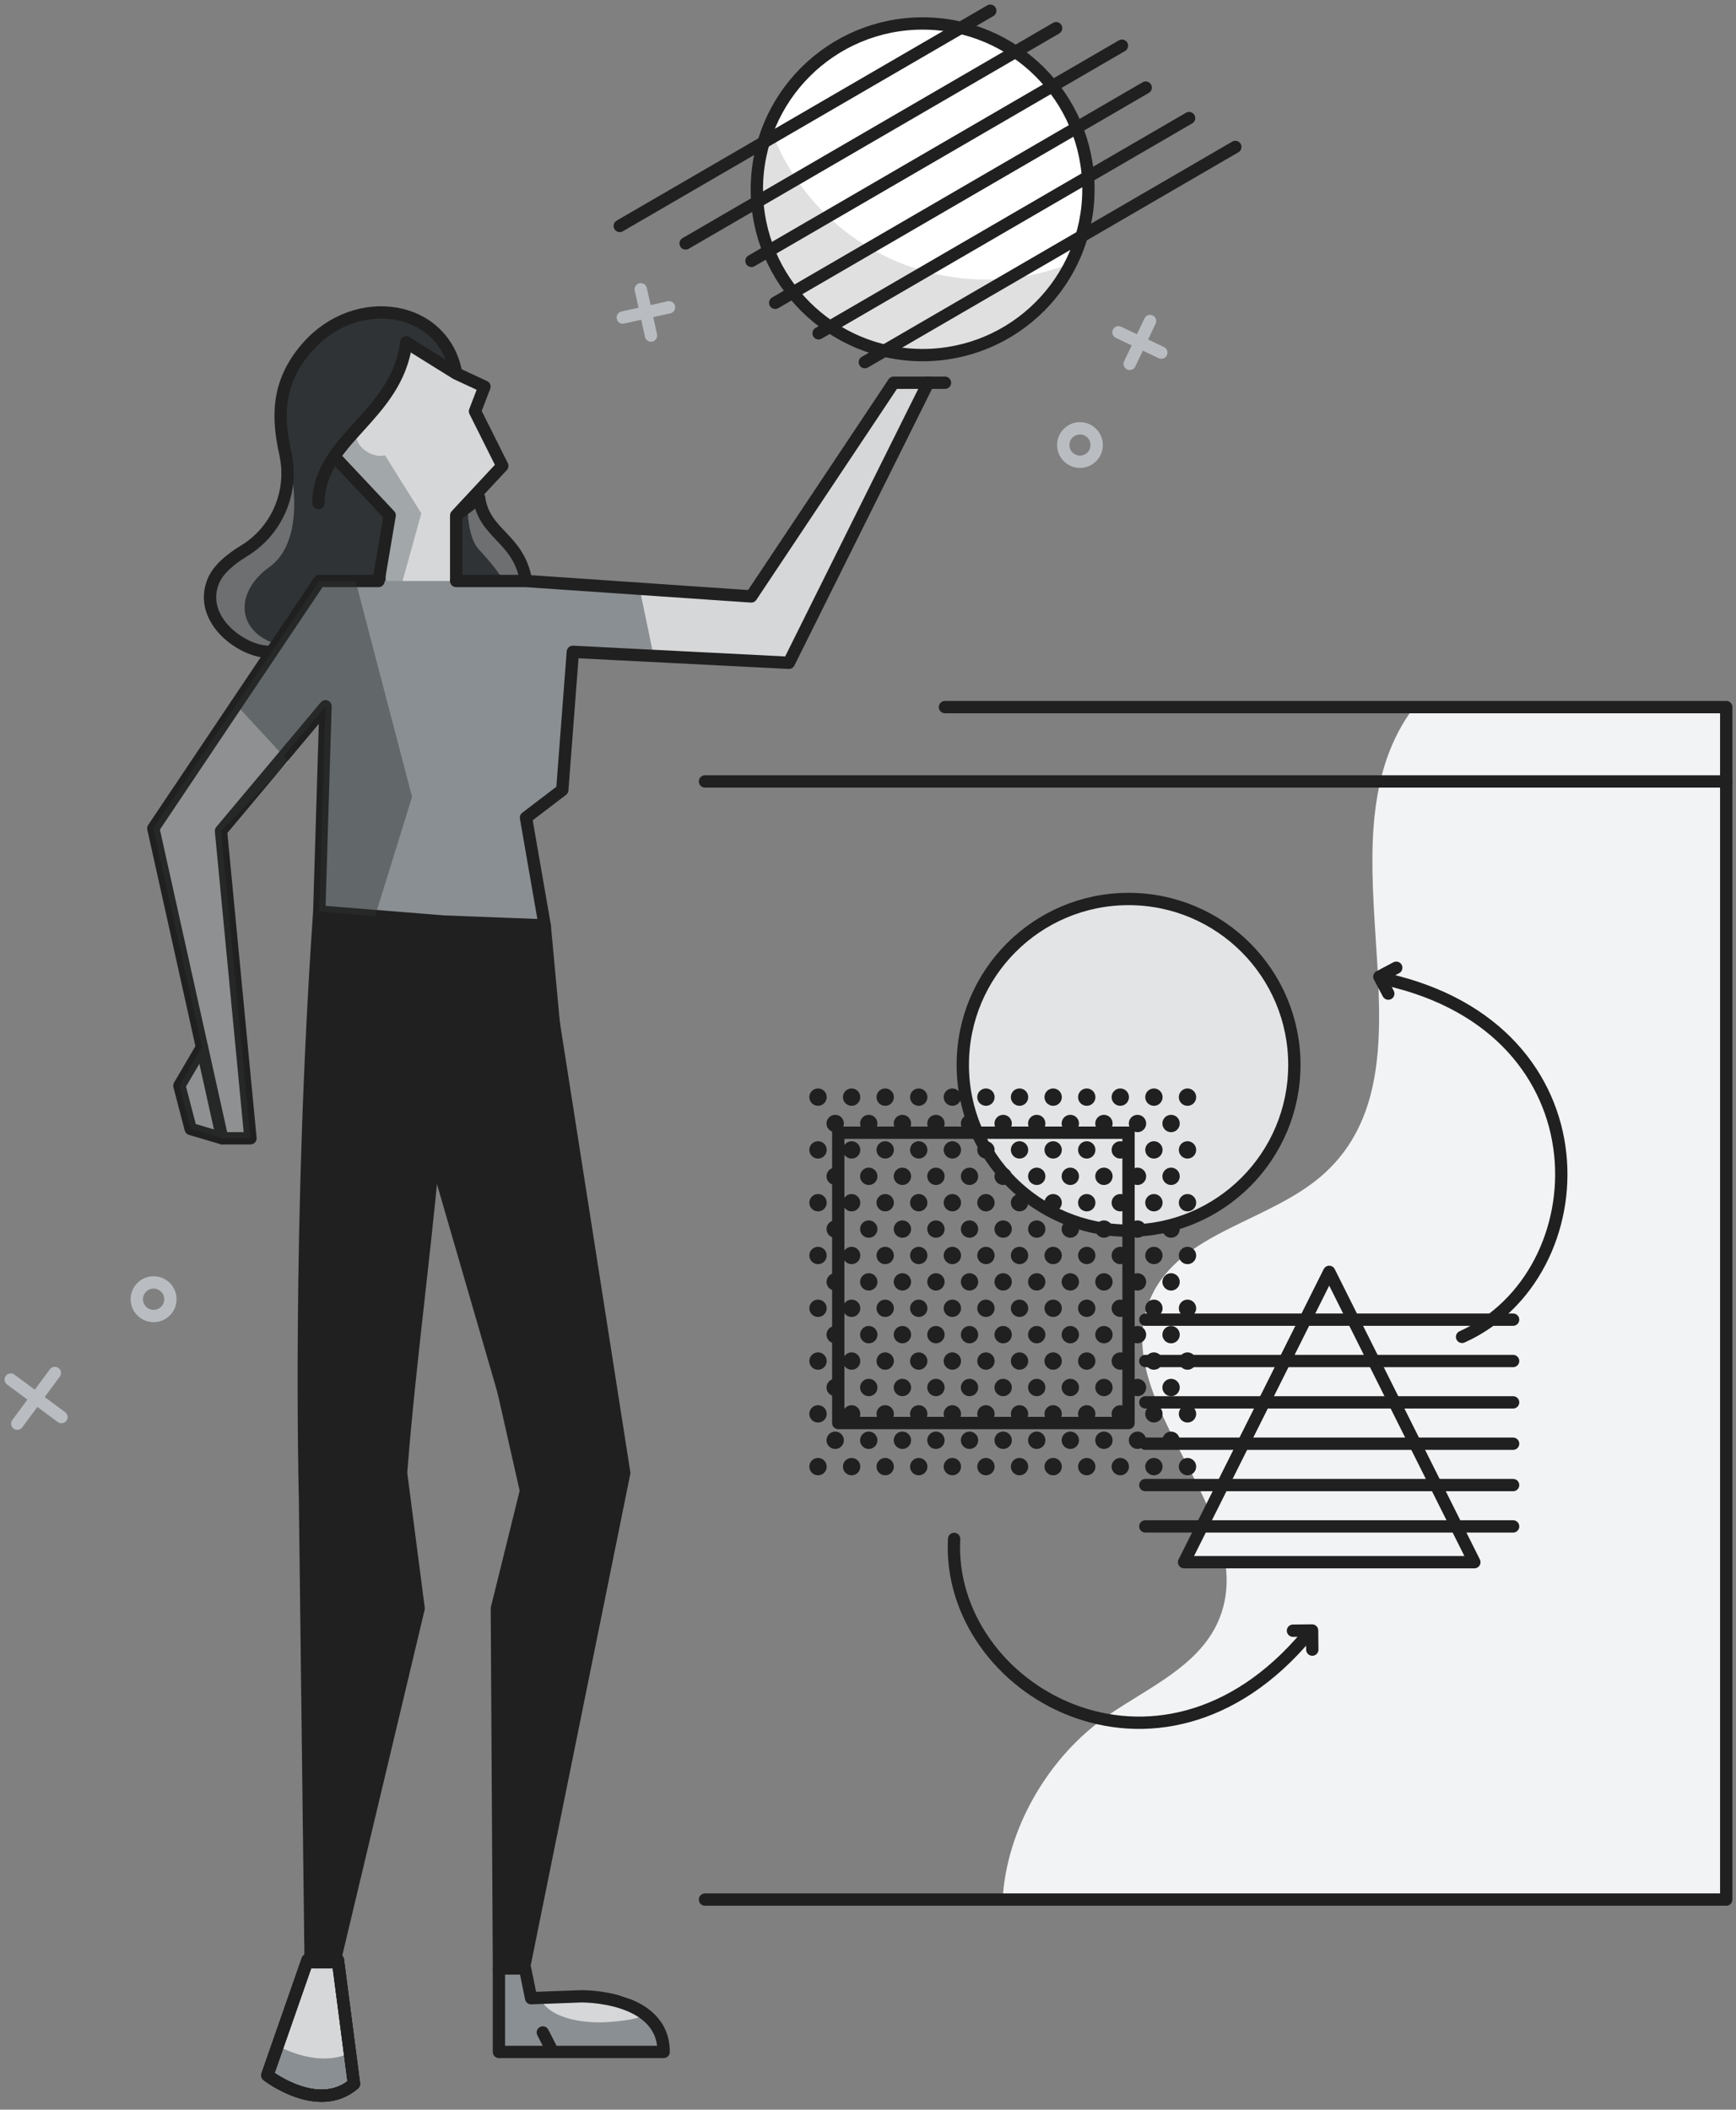 <?xml version="1.0" encoding="UTF-8"?>
<svg width="200px" height="243px" viewBox="0 0 200 243" version="1.1" xmlns="http://www.w3.org/2000/svg" xmlns:xlink="http://www.w3.org/1999/xlink">
    <rect x="0" y="0" width="200" height="243" fill="#808080" stroke="none"/>
    <!-- Generator: Sketch 63.1 (92452) - https://sketch.com -->
    <title>3 - Testing Iteration</title>
    <desc>Created with Sketch.</desc>
    <g id="Page-1" stroke="none" stroke-width="1" fill="none" fill-rule="evenodd">
        <g id="3---Testing-Iteration" transform="translate(1, 1)">
            <path d="M197.875,217.802 L197.875,80.453 L161.898,80.453 C161.228,81.35 160.628,82.299 160.106,83.291 C151.89,98.9 164.647,122.077 151.677,134.067 C145.528,139.743 135.004,140.788 131.589,148.442 C126.206,160.503 144.677,173.69 139.336,185.775 C137.061,190.926 131.319,193.372 126.679,196.565 C119.773,201.295 114.953,209.686 114.509,217.807 L197.875,217.802 Z" id="Path" fill="#F2F3F4" fill-rule="nonzero"></path>
            <path d="M54.196,56.358 L51.557,58.363 L50.162,73.358 L59.598,65.922 C58.789,60.96 54.783,60.587 54.196,56.358 Z" id="Path" fill="#2F3335" fill-rule="nonzero"></path>
            <path d="M34.382,39.018 C30.712,43.209 31.015,47.371 31.904,51.396 C32.819,55.767 30.853,60.237 27.013,62.516 C25.49,63.462 24.147,64.583 23.584,65.922 C21.692,70.434 27.155,74.327 30.315,74.072 C33.474,73.816 47.522,68.675 47.522,68.675 L51.557,42.021 C50.162,34.165 40.091,32.495 34.382,39.018 Z" id="Path" fill="#2F3335" fill-rule="nonzero"></path>
            <path d="M59.598,65.917 L57.749,67.379 C57.077,65.487 55.384,63.595 54.196,62.304 C53.009,61.012 52.9,58.392 52.881,57.356 L54.196,56.358 C54.788,60.587 58.789,60.96 59.598,65.917 Z" id="Path" fill="#6D6F70" fill-rule="nonzero"></path>
            <path d="M75.458,235.351 C74.758,228.256 68.774,228.847 68.774,228.847 L60.189,229.159 L59.489,225.735 L56.481,225.735 L56.481,235.351 L75.458,235.351 Z" id="Path" fill="#8A8F93" fill-rule="nonzero"></path>
            <path d="M68.902,228.856 L61.088,228.795 C61.807,231.354 65.969,232.215 69.526,231.879 C70.988,231.742 72.364,231.576 73.41,231.075 C72.559,229.424 70.729,228.523 68.902,228.856 L68.902,228.856 Z" id="Path" fill="#D6D7D8" fill-rule="nonzero"></path>
            <path d="M39.779,239.031 C35.645,242.592 29.799,238.042 29.799,238.042 L34.434,224.765 L37.925,224.765 L39.779,239.031 Z" id="Path" fill="#D6D7D8" fill-rule="nonzero"></path>
            <path d="M30.982,234.651 L29.799,238.042 C29.799,238.042 35.645,242.592 39.779,239.031 L39.306,235.488 C36.388,236.822 33.11,235.748 30.982,234.651 Z" id="Path" fill="#8A8F93" fill-rule="nonzero"></path>
            <path d="M39.779,239.031 C35.645,242.592 29.799,238.042 29.799,238.042 L34.434,224.765 L37.925,224.765 L39.779,239.031 Z" id="Path" stroke="#202020" stroke-width="1.419" stroke-linecap="round" stroke-linejoin="round"></path>
            <polygon id="Path" fill="#D6D7D8" fill-rule="nonzero" points="74.322 74.658 89.884 75.344 105.933 43.086 101.955 43.086 85.547 67.7 72.728 66.977"></polygon>
            <path d="M59.598,65.917 L57.749,67.379 C57.077,65.487 55.384,63.595 54.196,62.304 C53.009,61.012 52.9,58.392 52.881,57.356 L54.196,56.358 C54.788,60.587 58.789,60.96 59.598,65.917 Z" id="Path" fill="#6D6F70" fill-rule="nonzero"></path>
            <path d="M59.598,65.922 C58.794,60.96 54.788,60.577 54.201,56.358 L51.557,58.363 L50.162,73.358 L59.598,65.922 Z" id="Path" stroke="#202020" stroke-width="1.419" stroke-linecap="round" stroke-linejoin="round"></path>
            <path d="M32.675,73.585 C31.9,73.806 31.11,73.964 30.31,74.058 C27.15,74.318 21.668,70.42 23.574,65.908 C24.142,64.579 25.466,63.429 27.008,62.507 C30.848,60.227 32.814,55.758 31.899,51.387 C31.01,47.361 35.749,60.241 30.007,64.337 C25.575,67.525 26.275,72.781 32.675,73.585 Z" id="Path" fill="#6D6F70" fill-rule="nonzero"></path>
            <path d="M34.382,39.018 C30.712,43.209 31.015,47.371 31.904,51.396 C32.819,55.767 30.853,60.237 27.013,62.516 C25.49,63.462 24.147,64.583 23.584,65.922 C21.692,70.434 27.155,74.327 30.315,74.072 C33.474,73.816 47.522,68.675 47.522,68.675 L51.557,42.021 C50.162,34.165 40.091,32.495 34.382,39.018 Z" id="Path" stroke="#202020" stroke-width="1.419" stroke-linecap="round" stroke-linejoin="round"></path>
            <path d="M37.594,51.656 L42.887,45.167 L45.805,38.445 L51.557,42.021 L55.388,43.535 L53.723,46.373 L53.865,46.657 L56.869,52.664 L51.557,58.363 L51.557,65.695 C51.557,68.003 49.781,69.923 47.48,70.103 L47.48,70.103 C46.121,70.209 44.79,69.682 43.872,68.675 C42.953,67.669 42.55,66.296 42.778,64.952 L43.894,58.363 L37.594,51.656 Z" id="Path" fill="#D6D7D8" fill-rule="nonzero"></path>
            <path d="M36.691,39.595 L40.508,39.122 C40.21,42.059 40.035,46.009 40.981,47.579 C42.551,50.218 47.541,58.132 47.541,58.132 L44.311,69.744 L41.842,70.553 L43.909,58.373 L35.693,49.632 L36.691,39.595 Z" id="Path" fill="#8A8F93" fill-rule="nonzero" opacity="0.67"></path>
            <path d="M35.073,55.857 C37.05,50.654 44.112,48.289 45.205,39.775 L42.097,37.755 L36.284,38.445 L33.474,47.087 L35.073,55.857 Z" id="Path" fill="#2F3335" fill-rule="nonzero"></path>
            <path d="M45.805,38.445 L51.557,42.021 L54.811,43.535 L53.723,46.373 L53.865,46.657 L56.869,52.664 L51.557,58.363 L51.557,65.695 C51.557,68.003 49.781,69.923 47.48,70.103 L47.48,70.103 C46.121,70.209 44.79,69.682 43.872,68.675 C42.953,67.669 42.55,66.296 42.778,64.952 L43.894,58.363 L37.594,51.656" id="Path" stroke="#202020" stroke-width="1.419" stroke-linecap="round" stroke-linejoin="round"></path>
            <ellipse id="Oval" fill="#D6D7D8" fill-rule="nonzero" transform="translate(42.212, 49.644) rotate(-60) translate(-42.212, -49.644) " cx="42.212" cy="49.644" rx="1.674" ry="2.337"></ellipse>
            <path d="M35.693,56.935 C35.693,49.632 44.713,47.002 45.805,38.445" id="Path" stroke="#202020" stroke-width="1.419" stroke-linecap="round" stroke-linejoin="round"></path>
            <polygon id="Path" fill="#D6D7D8" fill-rule="nonzero" points="74.322 74.658 89.884 75.344 105.933 43.086 101.955 43.086 85.547 67.7 72.728 66.977"></polygon>
            <path d="M89.87,75.344 L91.426,72.563 L68.935,70.898 C68.935,70.898 63.183,70.118 61.268,73.372 C59.466,76.432 62.687,84.913 63.633,90.078 L63.746,89.993 L64.962,74.081 L89.87,75.344 Z" id="Path" fill="#2F3335" fill-rule="nonzero" opacity="0.43"></path>
            <path d="M39.779,239.031 C35.645,242.592 29.799,238.042 29.799,238.042 L34.434,224.765 L37.925,224.765 L39.779,239.031 Z" id="Path" stroke="#202020" stroke-width="1.419" stroke-linecap="round" stroke-linejoin="round"></path>
            <path d="M75.458,235.351 C75.458,228.795 65.969,228.946 65.969,228.946 L60.189,229.159 L59.489,225.735 L56.481,225.735 L56.481,235.351 L75.458,235.351 Z" id="Path" stroke="#202020" stroke-width="1.419" stroke-linecap="round" stroke-linejoin="round"></path>
            <line x1="74.001" y1="74.507" x2="72.927" y2="67.289" id="Path" stroke="#202020" stroke-width="1.419" stroke-linecap="round" stroke-linejoin="round"></line>
            <line x1="105.933" y1="43.086" x2="107.868" y2="43.086" id="Path" stroke="#202020" stroke-width="1.419" stroke-linecap="round" stroke-linejoin="round"></line>
            <line x1="26.214" y1="80.178" x2="31.384" y2="85.779" id="Path" stroke="#202020" stroke-width="1.419" stroke-linecap="round" stroke-linejoin="round"></line>
            <path d="M61.755,105.597 L50.162,108.974 L35.782,104.003 C33.294,140.122 34.136,171.486 34.136,171.486 L34.789,225.025 L37.518,225.025 L47.229,184.271 L45.205,168.662 C46.274,154.813 48.378,140.528 49.462,125.898 L59.598,170.72 L56.244,184.271 L56.486,225.735 L58.34,225.735 L67.592,168.677 L61.755,105.597 Z" id="Path" stroke="#202020" stroke-width="1.419" stroke-linecap="round" stroke-linejoin="round"></path>
            <path d="M61.755,105.597 L50.162,105.148 L35.782,104.003 C33.294,140.122 34.136,171.486 34.136,171.486 L34.789,225.025 L37.518,225.025 L47.229,184.271 L45.205,168.662 C46.274,154.813 47.792,148.385 48.866,133.755 L59.598,170.72 L56.244,184.271 L56.486,225.735 L60.071,225.735 L71.636,168.677 L61.755,105.597 Z" id="Path" fill="#202020" fill-rule="nonzero"></path>
            <line x1="61.537" y1="233.109" x2="62.687" y2="235.351" id="Path" stroke="#202020" stroke-width="1.419" stroke-linecap="round" stroke-linejoin="round"></line>
            <path d="M39.779,239.031 C35.645,242.592 29.799,238.042 29.799,238.042 L34.434,224.765 L37.925,224.765 L39.779,239.031 Z" id="Path" stroke="#202020" stroke-width="1.419" stroke-linecap="round" stroke-linejoin="round"></path>
            <polygon id="Path" fill="#8A8F93" fill-rule="nonzero" points="16.664 94.416 24.601 130.113 27.855 130.113 24.459 94.714 36.501 80.353 35.782 103.999 50.162 105.148 61.755 105.593 59.598 93.181 63.779 89.993 64.995 74.081 89.884 75.344 105.933 43.086 101.955 43.086 85.547 67.7 59.593 65.922 35.782 65.922"></polygon>
            <polygon id="Path" fill="#D6D7D8" fill-rule="nonzero" points="22.269 119.617 19.667 124.054 20.968 129.039 24.601 130.113"></polygon>
            <polygon id="Path" fill="#D6D7D8" fill-rule="nonzero" points="26.214 80.178 16.664 94.416 24.601 130.113 27.855 130.113 24.459 94.714 32.254 86.72"></polygon>
            <polygon id="Path" fill="#D6D7D8" fill-rule="nonzero" points="72.728 66.977 74.322 74.658 89.884 75.344 105.933 43.086 101.955 43.086 85.547 67.7"></polygon>
            <polyline id="Path" stroke="#202020" stroke-width="1.419" stroke-linecap="round" stroke-linejoin="round" points="22.269 119.617 19.667 124.054 20.968 129.039 24.601 130.113"></polyline>
            <polyline id="Path" stroke="#202020" stroke-width="1.419" stroke-linecap="round" stroke-linejoin="round" points="42.608 65.922 35.782 65.922 16.664 94.416 24.601 130.113 27.855 130.113 24.459 94.714 36.501 80.353 35.782 103.999 50.162 105.148 61.755 105.593 59.598 93.181 63.779 89.993 64.995 74.081 89.884 75.344 105.933 43.086 101.955 43.086 85.547 67.7 59.593 65.922 51.552 65.922"></polyline>
            <polygon id="Path" fill="#2F3335" fill-rule="nonzero" opacity="0.43" points="42.215 104.514 46.472 90.788 39.964 65.922 35.782 65.922 16.664 94.416 22.269 119.617 19.667 124.054 20.968 129.039 24.601 130.113 27.855 130.113 24.459 94.714 24.459 94.714 32.254 86.72 31.682 86.1 36.501 80.353 35.782 104.003"></polygon>
            <circle id="Oval" fill="#FFFFFF" fill-rule="nonzero" cx="105.295" cy="20.803" r="19.1"></circle>
            <path d="M105.81,30.315 C97.337,28.073 90.532,21.765 87.656,13.485 C87.329,14.275 87.054,15.086 86.833,15.912 C84.323,25.388 89.394,35.226 98.569,38.679 C107.744,42.132 118.043,38.078 122.403,29.298 C117.128,31.426 111.305,31.783 105.81,30.315 L105.81,30.315 Z" id="Path" fill="#E0E0E0" fill-rule="nonzero"></path>
            <g id="Group" transform="translate(70.004, 0)" stroke="#202020" stroke-linecap="round" stroke-linejoin="round" stroke-width="1.419">
                <line x1="71.314" y1="15.926" x2="28.631" y2="40.716" id="Path"></line>
                <line x1="65.988" y1="12.601" x2="23.305" y2="37.391" id="Path"></line>
                <line x1="60.989" y1="9.091" x2="18.305" y2="33.881" id="Path"></line>
                <line x1="58.255" y1="4.262" x2="15.571" y2="29.052" id="Path"></line>
                <line x1="50.668" y1="2.247" x2="7.984" y2="27.041" id="Path"></line>
                <line x1="43.081" y1="0.237" x2="0.397" y2="25.026" id="Path"></line>
            </g>
            <circle id="Oval" stroke="#202020" stroke-width="1.419" stroke-linecap="round" stroke-linejoin="round" cx="105.295" cy="20.803" r="19.1"></circle>
            <circle id="Oval" fill="#E3E4E5" fill-rule="nonzero" cx="129.02" cy="121.651" r="19.1"></circle>
            <circle id="Oval" stroke="#202020" stroke-width="1.419" stroke-linecap="round" stroke-linejoin="round" cx="129.02" cy="121.651" r="19.1"></circle>
            <rect id="Rectangle" stroke="#202020" stroke-width="1.419" stroke-linecap="round" stroke-linejoin="round" x="95.574" y="129.47" width="33.441" height="33.441"></rect>
            <g id="Group" transform="translate(92.235, 123.926)" fill="#202020" fill-rule="nonzero">
                <circle id="Oval" cx="1.007" cy="1.447" r="1"></circle>
                <circle id="Oval" cx="4.877" cy="1.447" r="1"></circle>
                <circle id="Oval" cx="8.746" cy="1.447" r="1"></circle>
                <circle id="Oval" cx="12.61" cy="1.447" r="1"></circle>
                <circle id="Oval" cx="16.484" cy="1.447" r="1"></circle>
                <circle id="Oval" cx="20.353" cy="1.447" r="1"></circle>
                <circle id="Oval" cx="24.222" cy="1.447" r="1"></circle>
                <circle id="Oval" cx="28.096" cy="1.447" r="1"></circle>
                <circle id="Oval" cx="31.965" cy="1.447" r="1"></circle>
                <circle id="Oval" cx="35.83" cy="1.447" r="1"></circle>
                <circle id="Oval" cx="39.704" cy="1.447" r="1"></circle>
                <circle id="Oval" cx="43.573" cy="1.447" r="1"></circle>
                <circle id="Oval" cx="2.985" cy="4.484" r="1"></circle>
                <circle id="Oval" cx="6.854" cy="4.484" r="1"></circle>
                <circle id="Oval" cx="10.728" cy="4.484" r="1"></circle>
                <circle id="Oval" cx="14.592" cy="4.484" r="1"></circle>
                <circle id="Oval" cx="18.461" cy="4.484" r="1"></circle>
                <circle id="Oval" cx="22.335" cy="4.484" r="1"></circle>
                <circle id="Oval" cx="26.204" cy="4.484" r="1"></circle>
                <circle id="Oval" cx="30.073" cy="4.484" r="1"></circle>
                <circle id="Oval" cx="33.947" cy="4.484" r="1"></circle>
                <circle id="Oval" cx="37.812" cy="4.484" r="1"></circle>
                <circle id="Oval" cx="41.681" cy="4.484" r="1"></circle>
                <circle id="Oval" cx="1.007" cy="7.525" r="1"></circle>
                <circle id="Oval" cx="4.877" cy="7.525" r="1"></circle>
                <circle id="Oval" cx="8.746" cy="7.525" r="1"></circle>
                <circle id="Oval" cx="12.61" cy="7.525" r="1"></circle>
                <circle id="Oval" cx="16.484" cy="7.525" r="1"></circle>
                <circle id="Oval" cx="20.353" cy="7.525" r="1"></circle>
                <circle id="Oval" cx="24.222" cy="7.525" r="1"></circle>
                <circle id="Oval" cx="28.096" cy="7.525" r="1"></circle>
                <circle id="Oval" cx="31.965" cy="7.525" r="1"></circle>
                <circle id="Oval" cx="35.83" cy="7.525" r="1"></circle>
                <circle id="Oval" cx="39.704" cy="7.525" r="1"></circle>
                <circle id="Oval" cx="43.573" cy="7.525" r="1"></circle>
                <circle id="Oval" cx="2.985" cy="10.567" r="1"></circle>
                <circle id="Oval" cx="6.854" cy="10.567" r="1"></circle>
                <circle id="Oval" cx="10.728" cy="10.567" r="1"></circle>
                <circle id="Oval" cx="14.592" cy="10.567" r="1"></circle>
                <circle id="Oval" cx="18.461" cy="10.567" r="1"></circle>
                <circle id="Oval" cx="22.335" cy="10.567" r="1"></circle>
                <circle id="Oval" cx="26.204" cy="10.567" r="1"></circle>
                <circle id="Oval" cx="30.073" cy="10.567" r="1"></circle>
                <circle id="Oval" cx="33.947" cy="10.567" r="1"></circle>
                <circle id="Oval" cx="37.812" cy="10.567" r="1"></circle>
                <circle id="Oval" cx="41.681" cy="10.567" r="1"></circle>
                <circle id="Oval" cx="1.007" cy="13.608" r="1"></circle>
                <circle id="Oval" cx="4.877" cy="13.608" r="1"></circle>
                <circle id="Oval" cx="8.746" cy="13.608" r="1"></circle>
                <circle id="Oval" cx="12.61" cy="13.608" r="1"></circle>
                <circle id="Oval" cx="16.484" cy="13.608" r="1"></circle>
                <circle id="Oval" cx="20.353" cy="13.608" r="1"></circle>
                <circle id="Oval" cx="24.222" cy="13.608" r="1"></circle>
                <circle id="Oval" cx="28.096" cy="13.608" r="1"></circle>
                <circle id="Oval" cx="31.965" cy="13.608" r="1"></circle>
                <circle id="Oval" cx="35.83" cy="13.608" r="1"></circle>
                <circle id="Oval" cx="39.704" cy="13.608" r="1"></circle>
                <circle id="Oval" cx="43.573" cy="13.608" r="1"></circle>
                <circle id="Oval" cx="2.985" cy="16.645" r="1"></circle>
                <circle id="Oval" cx="6.854" cy="16.645" r="1"></circle>
                <circle id="Oval" cx="10.728" cy="16.645" r="1"></circle>
                <circle id="Oval" cx="14.592" cy="16.645" r="1"></circle>
                <circle id="Oval" cx="18.461" cy="16.645" r="1"></circle>
                <circle id="Oval" cx="22.335" cy="16.645" r="1"></circle>
                <circle id="Oval" cx="26.204" cy="16.645" r="1"></circle>
                <circle id="Oval" cx="30.073" cy="16.645" r="1"></circle>
                <circle id="Oval" cx="33.947" cy="16.645" r="1"></circle>
                <circle id="Oval" cx="37.812" cy="16.645" r="1"></circle>
                <circle id="Oval" cx="41.681" cy="16.645" r="1"></circle>
                <circle id="Oval" cx="1.007" cy="19.686" r="1"></circle>
                <circle id="Oval" cx="4.877" cy="19.686" r="1"></circle>
                <circle id="Oval" cx="8.746" cy="19.686" r="1"></circle>
                <circle id="Oval" cx="12.61" cy="19.686" r="1"></circle>
                <circle id="Oval" cx="16.484" cy="19.686" r="1"></circle>
                <circle id="Oval" cx="20.353" cy="19.686" r="1"></circle>
                <circle id="Oval" cx="24.222" cy="19.686" r="1"></circle>
                <circle id="Oval" cx="28.096" cy="19.686" r="1"></circle>
                <circle id="Oval" cx="31.965" cy="19.686" r="1"></circle>
                <circle id="Oval" cx="35.83" cy="19.686" r="1"></circle>
                <circle id="Oval" cx="39.704" cy="19.686" r="1"></circle>
                <circle id="Oval" cx="43.573" cy="19.686" r="1"></circle>
                <circle id="Oval" cx="2.985" cy="22.728" r="1"></circle>
                <circle id="Oval" cx="6.854" cy="22.728" r="1"></circle>
                <circle id="Oval" cx="10.728" cy="22.728" r="1"></circle>
                <circle id="Oval" cx="14.592" cy="22.728" r="1"></circle>
                <circle id="Oval" cx="18.461" cy="22.728" r="1"></circle>
                <circle id="Oval" cx="22.335" cy="22.728" r="1"></circle>
                <circle id="Oval" cx="26.204" cy="22.728" r="1"></circle>
                <circle id="Oval" cx="30.073" cy="22.728" r="1"></circle>
                <circle id="Oval" cx="33.947" cy="22.728" r="1"></circle>
                <circle id="Oval" cx="37.812" cy="22.728" r="1"></circle>
                <circle id="Oval" cx="41.681" cy="22.728" r="1"></circle>
                <circle id="Oval" cx="1.007" cy="25.769" r="1"></circle>
                <circle id="Oval" cx="4.877" cy="25.769" r="1"></circle>
                <circle id="Oval" cx="8.746" cy="25.769" r="1"></circle>
                <circle id="Oval" cx="12.61" cy="25.769" r="1"></circle>
                <circle id="Oval" cx="16.484" cy="25.769" r="1"></circle>
                <circle id="Oval" cx="20.353" cy="25.769" r="1"></circle>
                <circle id="Oval" cx="24.222" cy="25.769" r="1"></circle>
                <circle id="Oval" cx="28.096" cy="25.769" r="1"></circle>
                <circle id="Oval" cx="31.965" cy="25.769" r="1"></circle>
                <circle id="Oval" cx="35.83" cy="25.769" r="1"></circle>
                <circle id="Oval" cx="39.704" cy="25.769" r="1"></circle>
                <circle id="Oval" cx="43.573" cy="25.769" r="1"></circle>
                <circle id="Oval" cx="2.985" cy="28.806" r="1"></circle>
                <circle id="Oval" cx="6.854" cy="28.806" r="1"></circle>
                <circle id="Oval" cx="10.728" cy="28.806" r="1"></circle>
                <circle id="Oval" cx="14.592" cy="28.806" r="1"></circle>
                <circle id="Oval" cx="18.461" cy="28.806" r="1"></circle>
                <circle id="Oval" cx="22.335" cy="28.806" r="1"></circle>
                <circle id="Oval" cx="26.204" cy="28.806" r="1"></circle>
                <circle id="Oval" cx="30.073" cy="28.806" r="1"></circle>
                <circle id="Oval" cx="33.947" cy="28.806" r="1"></circle>
                <circle id="Oval" cx="37.812" cy="28.806" r="1"></circle>
                <circle id="Oval" cx="41.681" cy="28.806" r="1"></circle>
                <circle id="Oval" cx="1.007" cy="31.847" r="1"></circle>
                <circle id="Oval" cx="4.877" cy="31.847" r="1"></circle>
                <circle id="Oval" cx="8.746" cy="31.847" r="1"></circle>
                <circle id="Oval" cx="12.61" cy="31.847" r="1"></circle>
                <circle id="Oval" cx="16.484" cy="31.847" r="1"></circle>
                <circle id="Oval" cx="20.353" cy="31.847" r="1"></circle>
                <circle id="Oval" cx="24.222" cy="31.847" r="1"></circle>
                <circle id="Oval" cx="28.096" cy="31.847" r="1"></circle>
                <circle id="Oval" cx="31.965" cy="31.847" r="1"></circle>
                <circle id="Oval" cx="35.83" cy="31.847" r="1"></circle>
                <circle id="Oval" cx="39.704" cy="31.847" r="1"></circle>
                <circle id="Oval" cx="43.573" cy="31.847" r="1"></circle>
                <circle id="Oval" cx="2.985" cy="34.893" r="1"></circle>
                <circle id="Oval" cx="6.854" cy="34.893" r="1"></circle>
                <circle id="Oval" cx="10.728" cy="34.893" r="1"></circle>
                <circle id="Oval" cx="14.592" cy="34.893" r="1"></circle>
                <circle id="Oval" cx="18.461" cy="34.893" r="1"></circle>
                <circle id="Oval" cx="22.335" cy="34.893" r="1"></circle>
                <circle id="Oval" cx="26.204" cy="34.893" r="1"></circle>
                <circle id="Oval" cx="30.073" cy="34.893" r="1"></circle>
                <circle id="Oval" cx="33.947" cy="34.893" r="1"></circle>
                <circle id="Oval" cx="37.812" cy="34.893" r="1"></circle>
                <circle id="Oval" cx="41.681" cy="34.893" r="1"></circle>
                <circle id="Oval" cx="1.007" cy="37.93" r="1"></circle>
                <circle id="Oval" cx="4.877" cy="37.93" r="1"></circle>
                <circle id="Oval" cx="8.746" cy="37.93" r="1"></circle>
                <circle id="Oval" cx="12.61" cy="37.93" r="1"></circle>
                <circle id="Oval" cx="16.484" cy="37.93" r="1"></circle>
                <circle id="Oval" cx="20.353" cy="37.93" r="1"></circle>
                <circle id="Oval" cx="24.222" cy="37.93" r="1"></circle>
                <circle id="Oval" cx="28.096" cy="37.93" r="1"></circle>
                <circle id="Oval" cx="31.965" cy="37.93" r="1"></circle>
                <circle id="Oval" cx="35.83" cy="37.93" r="1"></circle>
                <circle id="Oval" cx="39.704" cy="37.93" r="1"></circle>
                <circle id="Oval" cx="43.573" cy="37.93" r="1"></circle>
                <circle id="Oval" cx="2.985" cy="40.971" r="1"></circle>
                <circle id="Oval" cx="6.854" cy="40.971" r="1"></circle>
                <circle id="Oval" cx="10.728" cy="40.971" r="1"></circle>
                <circle id="Oval" cx="14.592" cy="40.971" r="1"></circle>
                <circle id="Oval" cx="18.461" cy="40.971" r="1"></circle>
                <circle id="Oval" cx="22.335" cy="40.971" r="1"></circle>
                <circle id="Oval" cx="26.204" cy="40.971" r="1"></circle>
                <circle id="Oval" cx="30.073" cy="40.971" r="1"></circle>
                <circle id="Oval" cx="33.947" cy="40.971" r="1"></circle>
                <circle id="Oval" cx="37.812" cy="40.971" r="1"></circle>
                <circle id="Oval" cx="41.681" cy="40.971" r="1"></circle>
                <circle id="Oval" cx="1.007" cy="44.008" r="1"></circle>
                <circle id="Oval" cx="4.877" cy="44.008" r="1"></circle>
                <circle id="Oval" cx="8.746" cy="44.008" r="1"></circle>
                <circle id="Oval" cx="12.61" cy="44.008" r="1"></circle>
                <circle id="Oval" cx="16.484" cy="44.008" r="1"></circle>
                <circle id="Oval" cx="20.353" cy="44.008" r="1"></circle>
                <circle id="Oval" cx="24.222" cy="44.008" r="1"></circle>
                <circle id="Oval" cx="28.096" cy="44.008" r="1"></circle>
                <circle id="Oval" cx="31.965" cy="44.008" r="1"></circle>
                <circle id="Oval" cx="35.83" cy="44.008" r="1"></circle>
                <circle id="Oval" cx="39.704" cy="44.008" r="1"></circle>
                <circle id="Oval" cx="43.573" cy="44.008" r="1"></circle>
            </g>
            <polygon id="Path" fill="#F2F3F4" fill-rule="nonzero" points="168.856 178.941 135.415 178.941 152.136 145.5"></polygon>
            <g id="Group" transform="translate(130.548, 150.414)" stroke="#202020" stroke-linecap="round" stroke-linejoin="round" stroke-width="1.419">
                <line x1="42.773" y1="24.407" x2="0.402" y2="24.407" id="Path"></line>
                <line x1="42.773" y1="19.644" x2="0.402" y2="19.644" id="Path"></line>
                <line x1="42.773" y1="14.881" x2="0.402" y2="14.881" id="Path"></line>
                <line x1="42.773" y1="10.117" x2="0.402" y2="10.117" id="Path"></line>
                <line x1="42.773" y1="5.354" x2="0.402" y2="5.354" id="Path"></line>
                <line x1="42.773" y1="0.591" x2="0.402" y2="0.591" id="Path"></line>
            </g>
            <polygon id="Path" stroke="#202020" stroke-width="1.419" stroke-linecap="round" stroke-linejoin="round" points="168.856 178.941 135.415 178.941 152.136 145.5"></polygon>
            <path d="M108.922,176.259 C107.976,193.651 132.511,207.779 149.6,187.322" id="Path" stroke="#202020" stroke-width="1.419" stroke-linecap="round" stroke-linejoin="round"></path>
            <polyline id="Path" stroke="#202020" stroke-width="1.419" stroke-linecap="round" stroke-linejoin="round" points="147.959 186.83 150.163 186.807 150.187 189.011"></polyline>
            <path d="M167.442,152.987 C183.335,145.864 184.631,117.569 158.621,111.789" id="Path" stroke="#202020" stroke-width="1.419" stroke-linecap="round" stroke-linejoin="round"></path>
            <polyline id="Path" stroke="#202020" stroke-width="1.419" stroke-linecap="round" stroke-linejoin="round" points="158.942 113.449 157.911 111.5 159.86 110.469"></polyline>
            <polyline id="Path" stroke="#202020" stroke-width="1.419" stroke-linecap="round" stroke-linejoin="round" points="107.868 80.448 197.875 80.448 197.875 217.802 80.221 217.802"></polyline>
            <line x1="80.221" y1="89.009" x2="197.875" y2="89.009" id="Path" stroke="#202020" stroke-width="1.419" stroke-linecap="round" stroke-linejoin="round"></line>
            <line x1="76.077" y1="34.397" x2="70.747" y2="35.574" id="Path" stroke="#B9BDC1" stroke-width="1.419" stroke-linecap="round" stroke-linejoin="round"></line>
            <line x1="74.001" y1="37.651" x2="72.823" y2="32.32" id="Path" stroke="#B9BDC1" stroke-width="1.419" stroke-linecap="round" stroke-linejoin="round"></line>
            <line x1="132.79" y1="39.614" x2="127.857" y2="37.277" id="Path" stroke="#B9BDC1" stroke-width="1.419" stroke-linecap="round" stroke-linejoin="round"></line>
            <line x1="129.153" y1="40.91" x2="131.494" y2="35.976" id="Path" stroke="#B9BDC1" stroke-width="1.419" stroke-linecap="round" stroke-linejoin="round"></line>
            <circle id="Oval" stroke="#B9BDC1" stroke-width="1.419" stroke-linecap="round" stroke-linejoin="round" cx="123.42" cy="50.261" r="1.925"></circle>
            <circle id="Oval" stroke="#B9BDC1" stroke-width="1.419" stroke-linecap="round" stroke-linejoin="round" cx="16.697" cy="148.65" r="1.935"></circle>
            <line x1="5.317" y1="157.145" x2="0.993" y2="162.986" id="Path" stroke="#B9BDC1" stroke-width="1.419" stroke-linecap="round" stroke-linejoin="round"></line>
            <line x1="6.078" y1="162.23" x2="0.237" y2="157.906" id="Path" stroke="#B9BDC1" stroke-width="1.419" stroke-linecap="round" stroke-linejoin="round"></line>
        </g>
    </g>
</svg>